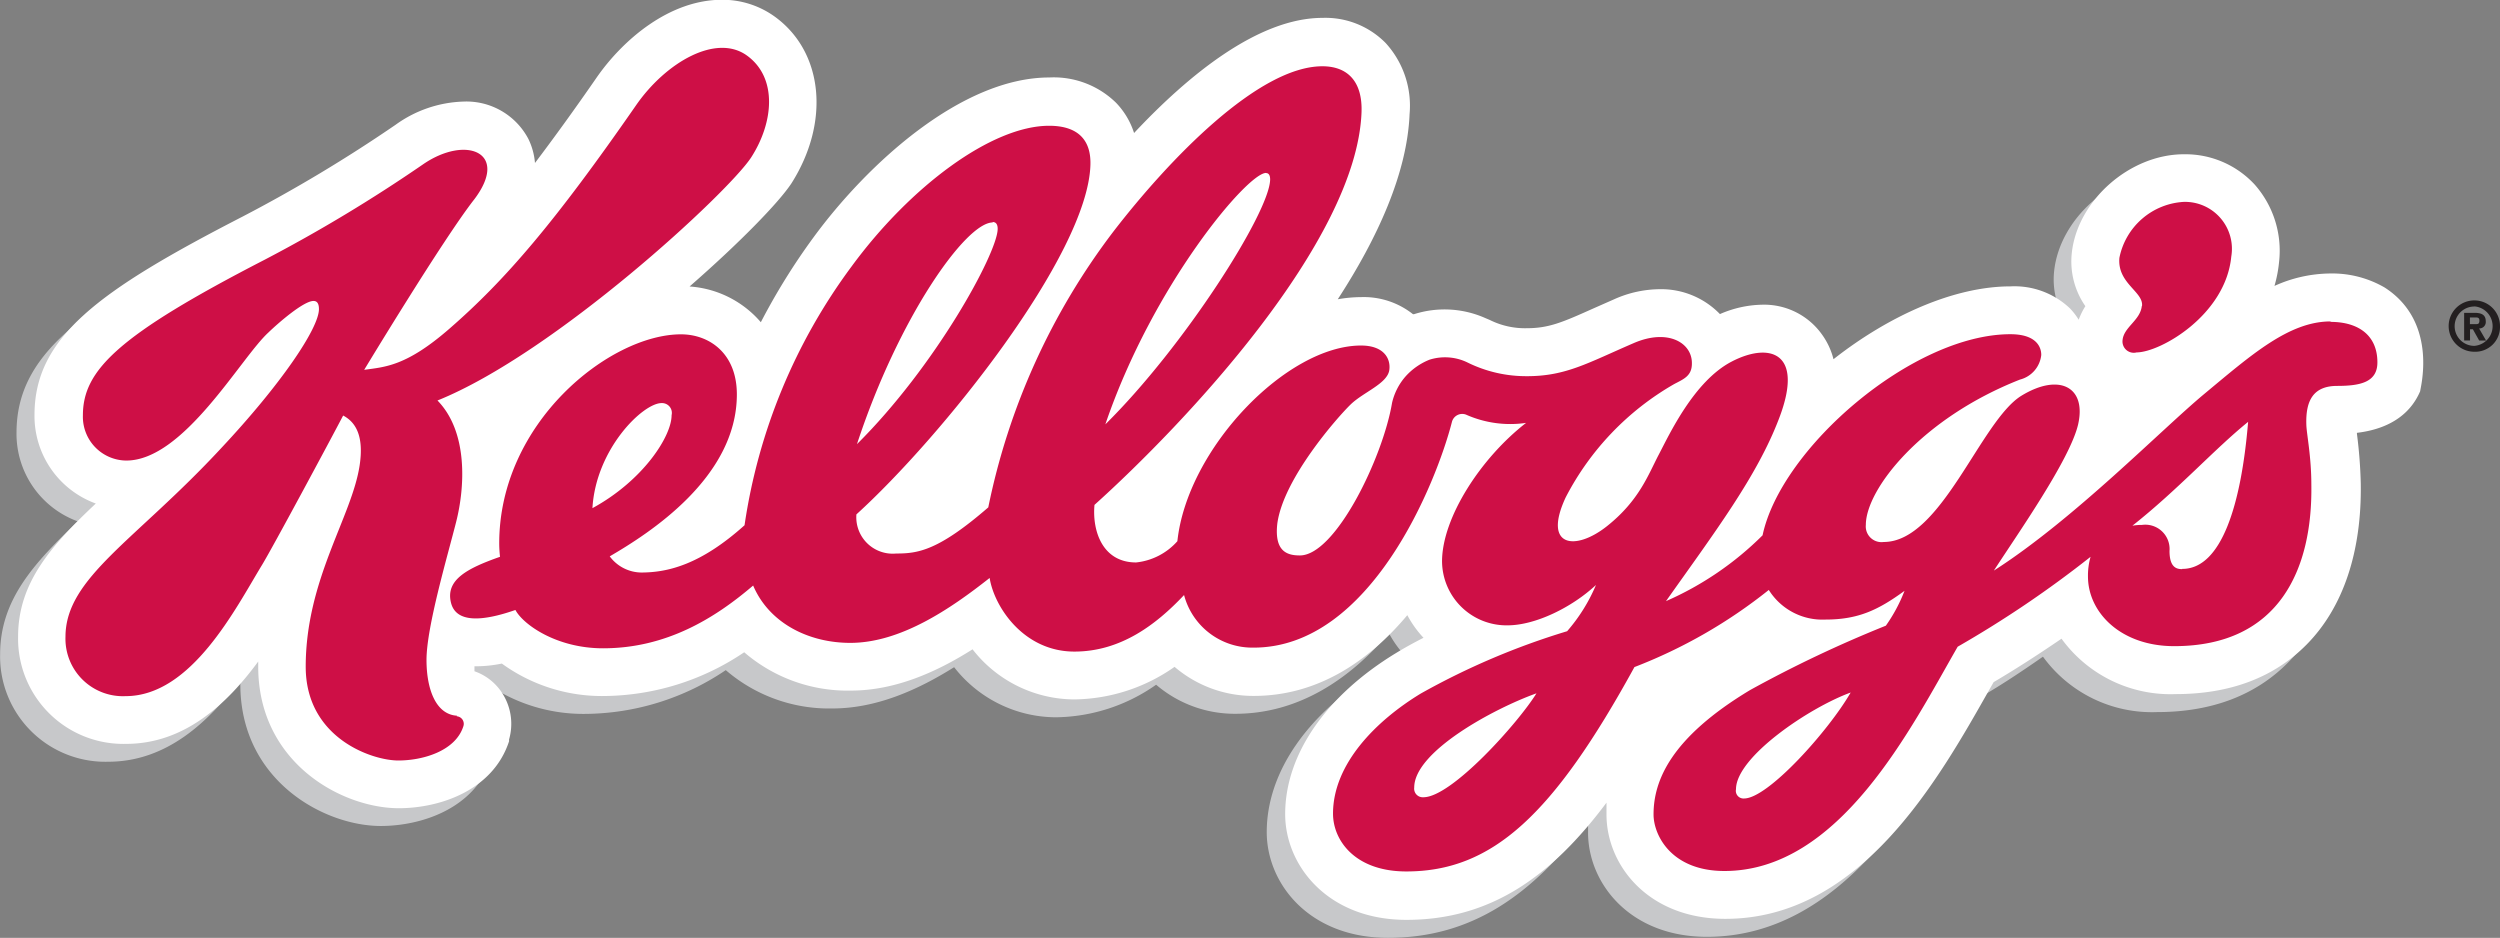 <svg xmlns="http://www.w3.org/2000/svg" viewBox="0 0 221.04 82.92"><rect x="0" y="0" width="221.04" height="82.92" fill="#808080" stroke="none"/><defs><style>.cls-1{isolation:isolate;}.cls-2{fill:#c7c8ca;mix-blend-mode:multiply;}.cls-3{fill:#fff;}.cls-4{fill:#ce0f46;}.cls-5{fill:#231f20;}</style></defs><title>Kelloggs-logo</title><g class="cls-1"><g id="Layer_1" data-name="Layer 1"><path class="cls-2" d="M928.89,457.32c0.09,6-1.55,10.94-4.77,14.2-2.87,2.92-6.78,4.4-11.6,4.4a11.91,11.91,0,0,1-10.09-4.9c-2.23,1.56-4.25,2.87-6,3.84l-0.39.7c-4.55,8.06-11.44,20.23-23.32,20.23-6.83,0-10.51-4.75-10.51-9.22,0-.35,0-0.71,0-1.05-4.91,6.57-10.27,10.36-17.69,10.36-7,0-10.72-4.82-10.72-9.35,0-5.26,3.57-10.46,9.8-14.24,0.75-.46,1.58-0.91,2.43-1.35a9.44,9.44,0,0,1-1.43-2c-3.47,4.08-8,7.13-13.58,7.13a10.68,10.68,0,0,1-7-2.57,15.71,15.71,0,0,1-8.86,2.88,11.46,11.46,0,0,1-9-4.43c-3.19,2-6.86,3.65-10.76,3.65a14,14,0,0,1-9.43-3.39,22.45,22.45,0,0,1-12.43,3.87,15,15,0,0,1-9-2.88,11.3,11.3,0,0,1-2.23.24h-0.19c0,0.17,0,.31.05,0.44a4.81,4.81,0,0,1,2.33,1.75,5,5,0,0,1,.73,4.28l0,0.16c-1.43,4.37-6.16,5.92-9.76,5.92h0c-5,0-12.42-4-12.42-12.53,0-.15,0-0.3,0-0.44-2.74,3.73-6.5,7.29-11.68,7.29a9.31,9.31,0,0,1-9.56-9.49c0-4.79,2.92-8,6.87-11.76a8.24,8.24,0,0,1-5.42-7.83c0-6.9,5.66-11,18.36-17.52l26,13H905.35l-0.73-5.09a6.91,6.91,0,0,1-1.2-4.7c0.5-4.65,5.13-8.73,9.91-8.73a8.33,8.33,0,0,1,6.27,2.69,8.83,8.83,0,0,1,2.15,6.8,11.72,11.72,0,0,1-.42,2.15Z" transform="translate(-721.8 -412.96)"/><path class="cls-3" d="M932.64,438.38a9.24,9.24,0,0,0-4.8-1.24,12.14,12.14,0,0,0-4.94,1.1,11.67,11.67,0,0,0,.41-2.15,8.83,8.83,0,0,0-2.15-6.8,8.33,8.33,0,0,0-6.27-2.69c-4.78,0-9.41,4.08-9.91,8.73a6.92,6.92,0,0,0,1.2,4.7,6.25,6.25,0,0,0-.59,1.2,5.84,5.84,0,0,0-.77-1,7.12,7.12,0,0,0-5.26-1.95c-5,0-10.78,2.61-15.65,6.44a6.38,6.38,0,0,0-1-2.16,6.28,6.28,0,0,0-5.29-2.66,9.73,9.73,0,0,0-3.75.83,7.23,7.23,0,0,0-5.33-2.2,10,10,0,0,0-4,.88l-1.88.83c-2.68,1.2-3.9,1.74-5.87,1.74a7,7,0,0,1-3.27-.73l-0.4-.17a8.89,8.89,0,0,0-6.3-.34l-0.09,0a7,7,0,0,0-4.58-1.51,12,12,0,0,0-2.07.19c3.51-5.4,6.14-11.14,6.35-16.38a8.22,8.22,0,0,0-2.11-6.27,7.47,7.47,0,0,0-5.58-2.23c-5.69,0-11.87,5.06-16.67,10.18a6.86,6.86,0,0,0-1.59-2.67,7.87,7.87,0,0,0-5.9-2.24c-7.75,0-16.09,7.63-20.87,14.16a57.26,57.26,0,0,0-4.64,7.48,9.11,9.11,0,0,0-6.3-3.16c4.42-3.86,7.86-7.39,9-9.11,3.45-5.43,2.83-11.64-1.47-14.75a7.9,7.9,0,0,0-4.67-1.49c-4.65,0-8.77,3.55-11.08,6.88-2,2.89-3.8,5.37-5.45,7.55a5.94,5.94,0,0,0-.58-2.12,6.19,6.19,0,0,0-5.74-3.31,10.79,10.79,0,0,0-6,2.05,130.76,130.76,0,0,1-13.57,8.14c-12.7,6.54-18.36,10.63-18.36,17.52a8.24,8.24,0,0,0,5.42,7.83c-3.95,3.72-6.87,7-6.87,11.76a9.31,9.31,0,0,0,9.55,9.49c5.18,0,8.94-3.55,11.68-7.28,0,0.15,0,.29,0,0.44,0,8.53,7.41,12.52,12.42,12.53h0c3.61,0,8.33-1.55,9.76-5.92l0-.16a5,5,0,0,0-.73-4.28,4.78,4.78,0,0,0-2.33-1.75c0-.13,0-0.27,0-0.44h0.19a11.38,11.38,0,0,0,2.23-.24,15.06,15.06,0,0,0,9,2.87,22.44,22.44,0,0,0,12.43-3.87,14,14,0,0,0,9.43,3.39c3.9,0,7.57-1.63,10.76-3.65a11.45,11.45,0,0,0,9,4.43,15.71,15.71,0,0,0,8.86-2.88,10.7,10.7,0,0,0,7,2.57c5.59,0,10.11-3,13.58-7.14a9.3,9.3,0,0,0,1.43,2c-0.86.44-1.68,0.89-2.43,1.35-6.23,3.79-9.8,9-9.8,14.24,0,4.53,3.75,9.35,10.72,9.35,7.42,0,12.78-3.8,17.69-10.36,0,0.35,0,.7,0,1.05,0,4.47,3.68,9.22,10.51,9.22,11.89,0,18.77-12.18,23.32-20.23l0.4-.7c1.7-1,3.72-2.28,6-3.84a11.91,11.91,0,0,0,10.09,4.9c4.83,0,8.73-1.48,11.6-4.4,3.21-3.26,4.86-8.17,4.77-14.2a41.84,41.84,0,0,0-.34-4.42v-0.08c3.41-.41,4.93-2.11,5.6-3.7C935.71,447.55,937.52,441.52,932.64,438.38Z" transform="translate(-721.8 -412.96)"/><path class="cls-4" d="M927.86,441.38c-3.67,0-7,2.95-11.13,6.38-3.8,3.15-11.56,11.12-18.64,15.65,2-3.1,6.73-9.8,7.45-12.93,0.75-3.3-1.66-4.57-5-2.54-3.62,2.21-7.08,12.94-12.19,12.94a1.39,1.39,0,0,1-1.58-1.51c0-3.14,4.89-9.41,13.63-12.85a2.52,2.52,0,0,0,1.88-2.17c0-.24,0-1.84-2.73-1.84-8.63,0-20.28,10.06-21.91,17.78a28,28,0,0,1-8.54,5.82c4.33-6.12,8.06-11.05,10-16.16,2.28-5.95-.93-6.74-4.23-5s-5.46,6.4-6.4,8.19-1.73,4.06-4.56,6.32-5.74,1.88-3.67-2.54a24.53,24.53,0,0,1,9.58-10c0.85-.45,1.59-0.72,1.57-1.86,0-1.81-2.14-3.06-5.13-1.77-4.06,1.75-6,2.93-9.44,2.93a11.7,11.7,0,0,1-5.31-1.23,4.55,4.55,0,0,0-3.31-.23,5.64,5.64,0,0,0-2.15,1.51,5.36,5.36,0,0,0-1.17,2.31c-0.81,4.83-5,13.49-8.15,13.49-1.08,0-2.26-.31-2-2.77,0.5-4,5.37-9.5,6.5-10.59s3.26-1.84,3.41-3.05c0.13-1-.49-2.15-2.5-2.15-6.58,0-15.37,9.11-16.24,17.3a5.66,5.66,0,0,1-3.65,1.88c-3,0-3.89-2.83-3.68-5.09,8-7.2,23.15-23.26,23.61-34.68,0.11-2.74-1.22-4.1-3.46-4.1-5.65,0-13.55,8.23-18.46,14.59a59.91,59.91,0,0,0-11.08,24.41c-4.43,3.84-6.22,4.08-8.14,4.08a3.22,3.22,0,0,1-3.52-3.46c7.46-6.77,20.43-22.9,20.69-30.88,0.08-2.37-1.26-3.48-3.65-3.48-5.08,0-12.28,5.37-17.46,12.43a50.7,50.7,0,0,0-9.47,22.89c-3.88,3.48-6.77,4.18-9.16,4.18a3.52,3.52,0,0,1-2.76-1.43c3.43-2,11.24-6.94,11.24-14.32,0-3.67-2.48-5.31-4.94-5.31-6.28,0-16.13,7.81-16.07,18.58a10.82,10.82,0,0,0,.07,1.09c-2.84,1-4.8,2-4.35,4,0.41,1.85,2.71,1.75,5.71.7,0.68,1.28,3.62,3.39,7.75,3.39,5.6,0,9.89-2.66,13.27-5.55,1.42,3.33,4.91,5.07,8.59,5.07,4.44,0,8.85-3,12.32-5.74,0.4,2.54,3,6.51,7.49,6.51,4.1,0,7.23-2.38,9.7-5a6.24,6.24,0,0,0,6.15,4.65c10.37,0,16.18-14.68,17.53-19.94a0.94,0.94,0,0,1,1.25-.66,9.62,9.62,0,0,0,5.31.73c-4,3.1-7.43,8.39-7.43,12.25a5.7,5.7,0,0,0,5.79,5.65c2.45,0,5.69-1.58,7.82-3.57a15.18,15.18,0,0,1-2.55,4.09,64.71,64.71,0,0,0-12.94,5.51c-3.95,2.4-7.76,6.22-7.76,10.62,0,2.35,1.93,5.11,6.48,5.11,7.62,0,13-5,20.17-18.07a44.82,44.82,0,0,0,11.88-6.82,5.59,5.59,0,0,0,5,2.62c2.92,0,4.68-.85,7-2.54a14.09,14.09,0,0,1-1.65,3.08,108.5,108.5,0,0,0-12,5.69c-7,4.21-8.54,8-8.54,11,0,1.82,1.56,5,6.27,5,10.2,0,16.5-12.66,20.62-19.83a95.74,95.74,0,0,0,11.75-7.95,6,6,0,0,0-.23,1.74c0,3.17,2.89,6.16,7.62,6.16,9.34,0,12.25-6.87,12.13-14.29,0-2.43-.4-4.37-0.44-5.23-0.09-2.26.66-3.49,2.73-3.49S932,446.74,932,445c0-2.45-1.75-3.58-4.14-3.58m-94.13-13.16c0.27,0,.38.24,0.37,0.6-0.08,2.92-7.61,14.75-14.57,21.62,4.19-12.31,12.56-22.23,14.21-22.23m-59.56,29.65c0.3-5.25,4.47-9.3,6.11-9.3a0.87,0.87,0,0,1,.89,1.07c0,1.87-2.52,5.78-7,8.22m35.39-25.3c0.31,0,.45.24,0.44,0.64-0.06,2.16-5.48,12.09-12.44,19,3.66-11.16,9.61-19.6,12-19.6m38.07,50.82a0.76,0.76,0,0,1-.8-0.86c0-3.2,7.09-7,10.81-8.33-1.6,2.59-7.49,9.19-10,9.19M876,483.56a0.68,0.68,0,0,1-.71-0.82c0-2.83,6.42-7.19,10.14-8.55-1.93,3.35-7.3,9.37-9.43,9.37m38.74-20.28c-0.45,0-1.12-.1-1.12-1.61a2.15,2.15,0,0,0-2.43-2.3,5.15,5.15,0,0,0-.85.07c4.08-3.23,7.26-6.78,10.23-9.18-0.61,7.34-2.36,13-5.82,13M911.19,440c0.13-1.25-2.21-2-2-4.25a6.16,6.16,0,0,1,5.69-4.94,4.15,4.15,0,0,1,4.2,4.84c-0.5,5.15-6.23,8.45-8.37,8.47a1,1,0,0,1-1.24-1.1c0.12-1.15,1.56-1.73,1.7-3m-149,36.27a0.67,0.67,0,0,1,.59.91c-0.71,2.17-3.58,3-5.74,3-2.35,0-8.19-2-8.19-8.29,0-7.72,4.09-13.25,4.77-17.82,0.38-2.54-.32-3.79-1.46-4.39-1.08,2.07-6.23,11.66-7.16,13.19-2.34,3.84-6.24,11.62-12.08,11.62a5.08,5.08,0,0,1-5.31-5.25c0-5.22,6.19-8.5,13.77-16.68C746.59,447,750,442,750,440.29c0-.54-0.2-0.72-0.48-0.72-0.87,0-3.09,1.92-4,2.8-2.45,2.25-7.47,11.31-12.55,11.31a3.87,3.87,0,0,1-3.84-4c0-4,3.12-7.08,16.06-13.75a135.1,135.1,0,0,0,14-8.43c3.8-2.63,7.7-1.08,4.54,3.09C761,434.07,754,445.66,754,445.66c1.85-.26,3.72-0.31,7.55-3.65,4.91-4.27,9.28-9.35,16.5-19.76,2.62-3.77,7.06-6.35,9.79-4.38s2.36,5.93.38,9-17.36,17.32-27.74,21.5c2.73,2.8,2.42,7.68,1.66,10.7s-2.63,9.32-2.63,12.23c0,2.66.86,4.84,2.7,4.94" transform="translate(-721.8 -412.96)"/><path class="cls-5" d="M940.57,444.06a2.27,2.27,0,1,1,2.27-2.27A2.19,2.19,0,0,1,940.57,444.06Zm0-4a1.74,1.74,0,0,0,0,3.48h0A1.75,1.75,0,0,0,940.57,440.05Zm-0.38,3h-0.52v-2.44h0.91c0.63,0,1,.18,1,0.74a0.57,0.57,0,0,1-.59.64l0.62,1.07H941l-0.56-1h-0.25v1Zm0.46-1.44c0.23,0,.37,0,0.37-0.32s-0.27-.27-0.47-0.27h-0.37v0.59h0.46Z" transform="translate(-721.8 -412.96)"/></g></g></svg>